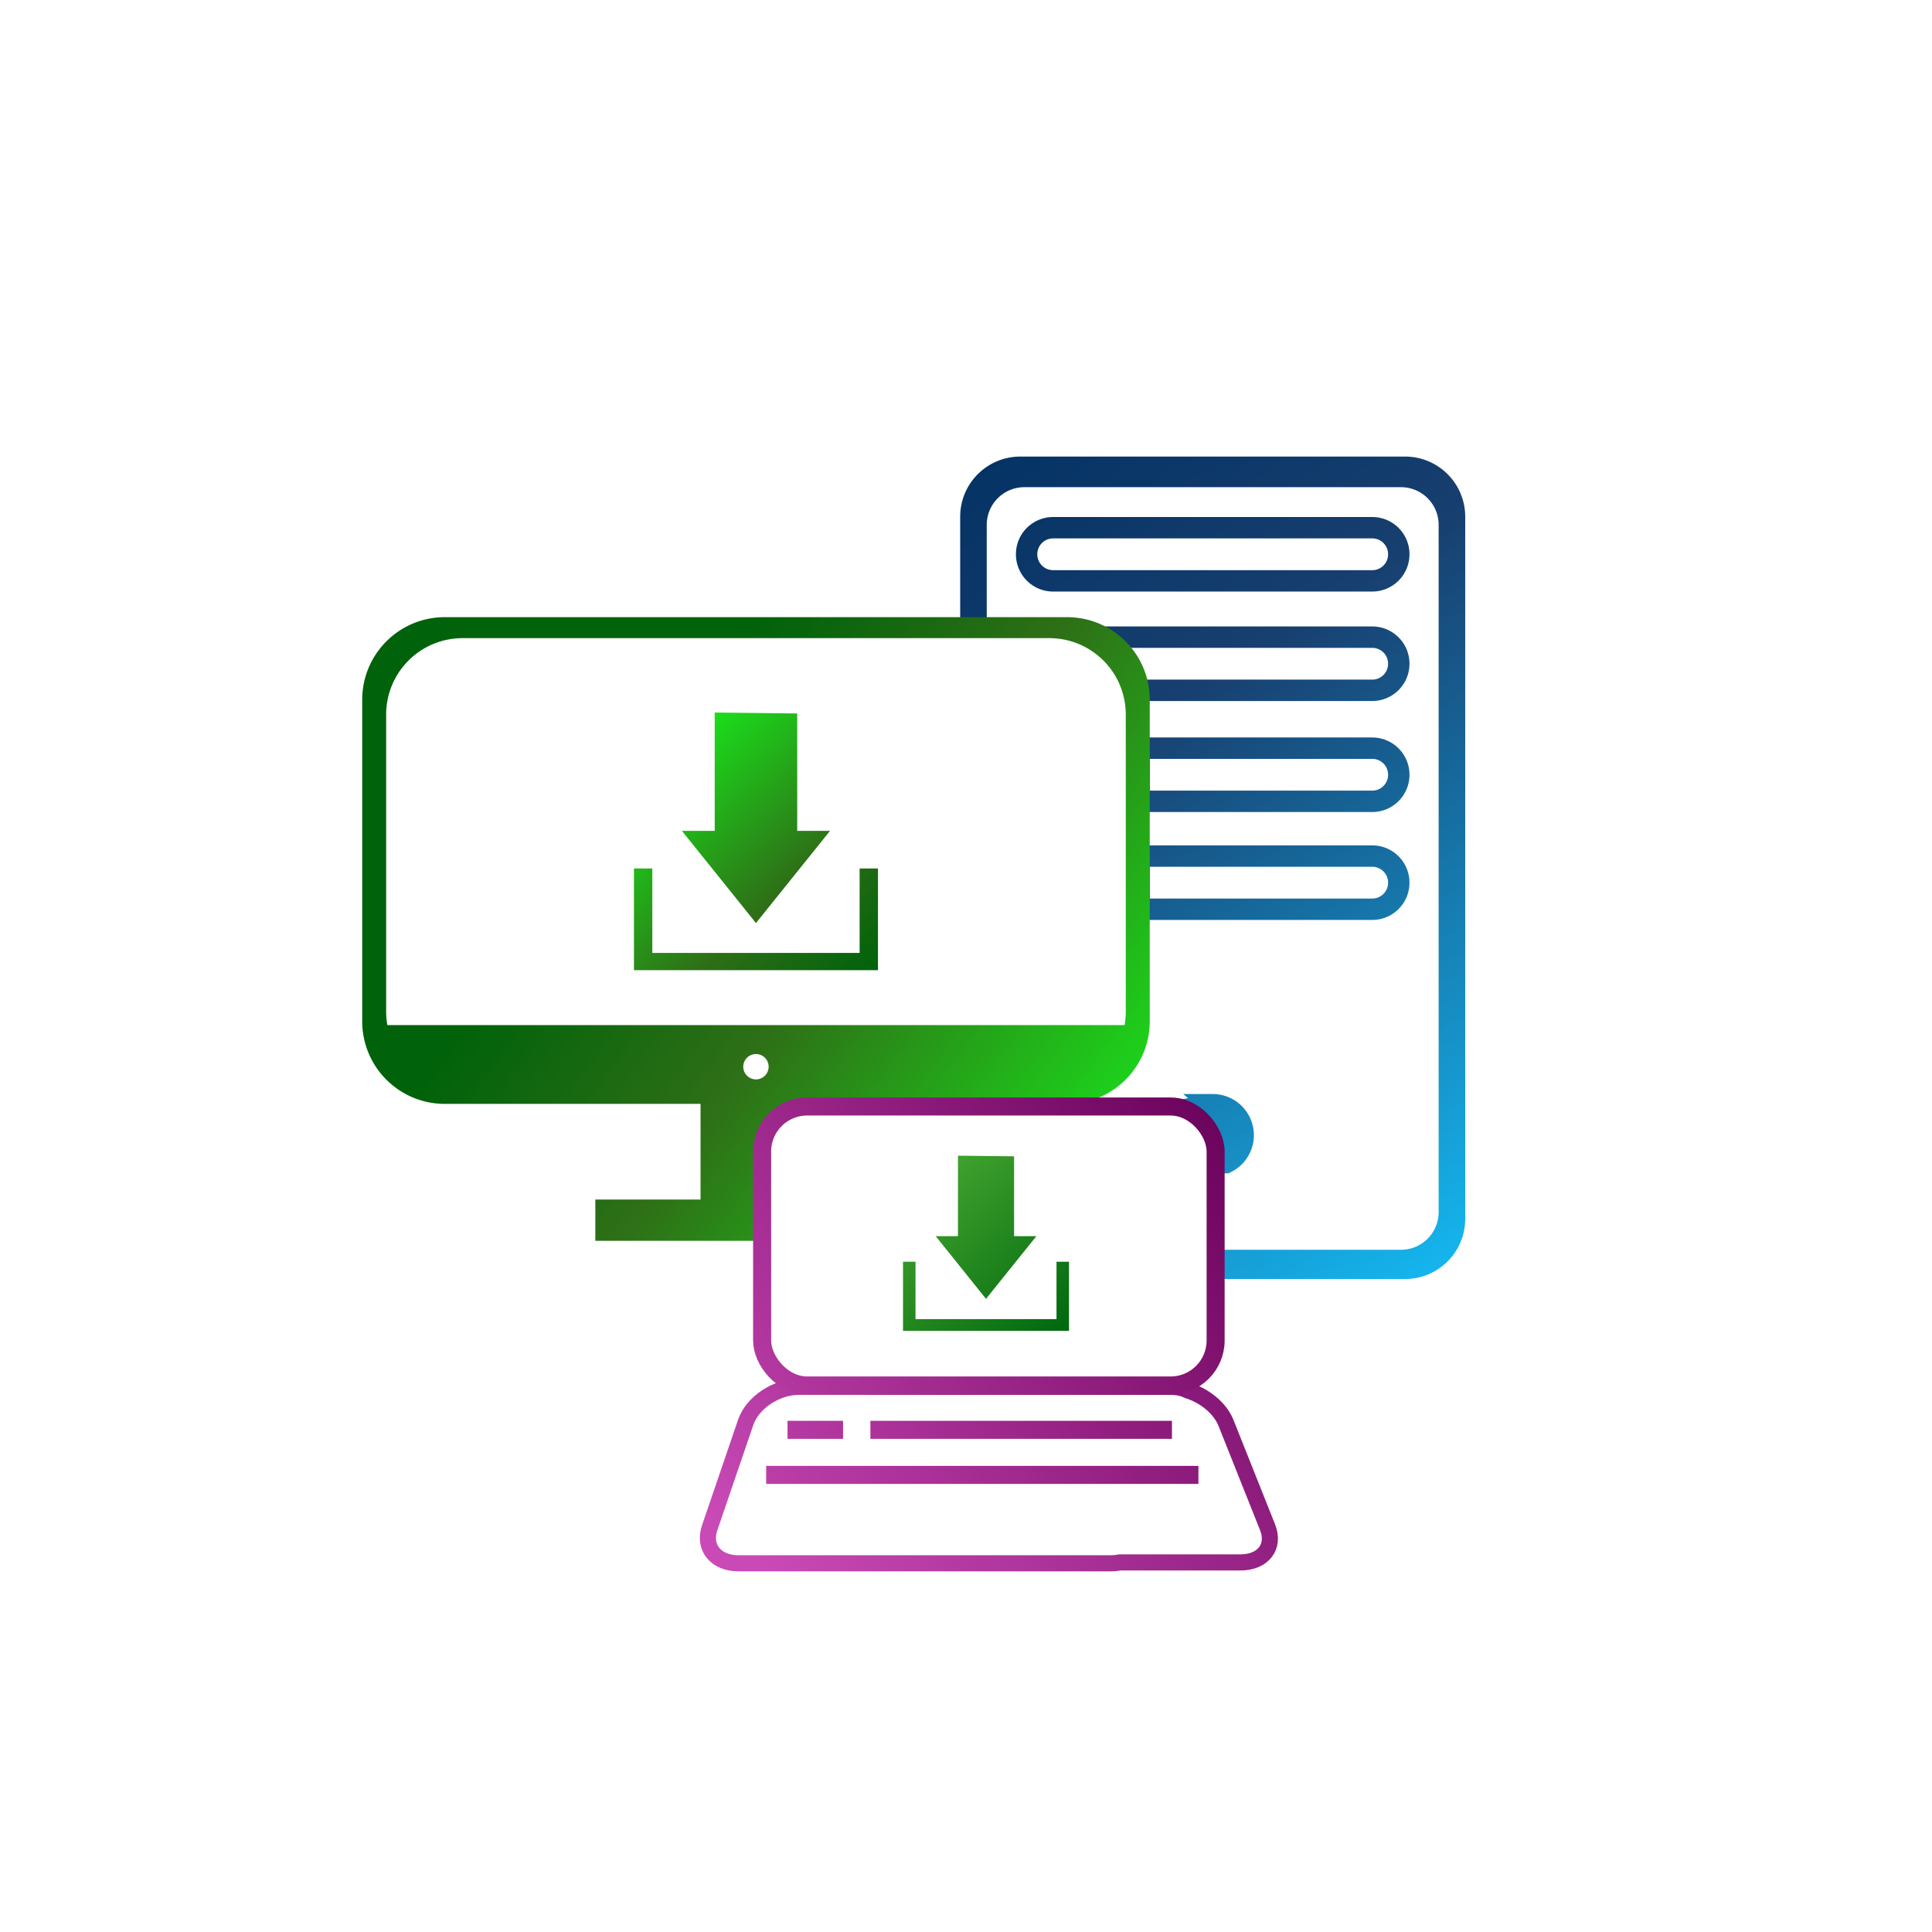 <?xml version="1.0" encoding="UTF-8" standalone="no"?>
<!-- Created with Inkscape (http://www.inkscape.org/) -->

<svg
   xmlns:dc="http://purl.org/dc/elements/1.1/"
   xmlns:cc="http://creativecommons.org/ns#"
   xmlns:rdf="http://www.w3.org/1999/02/22-rdf-syntax-ns#"
   xmlns:svg="http://www.w3.org/2000/svg"
   xmlns="http://www.w3.org/2000/svg"
   xmlns:xlink="http://www.w3.org/1999/xlink"
   xmlns:sodipodi="http://sodipodi.sourceforge.net/DTD/sodipodi-0.dtd"
   xmlns:inkscape="http://www.inkscape.org/namespaces/inkscape"
   width="130.798mm"
   height="130.798mm"
   viewBox="0 0 130.798 130.798"
   version="1.1"
   id="svg46584"
   inkscape:version="0.92.2 (5c3e80d, 2017-08-06)"
   sodipodi:docname="icon1c.svg">
  <defs
     id="defs46578">
    <linearGradient
       inkscape:collect="always"
       xlink:href="#linearGradient46554"
       id="linearGradient1202"
       gradientUnits="userSpaceOnUse"
       gradientTransform="matrix(-0.163,0,0,0.163,107.291,111.482)"
       x1="20.552"
       y1="209.549"
       x2="120.538"
       y2="103.257" />
    <linearGradient
       id="linearGradient46554"
       inkscape:collect="always">
      <stop
         id="stop46548"
         offset="0"
         style="stop-color:#00620a;stop-opacity:1" />
      <stop
         style="stop-color:#2e6f17;stop-opacity:1"
         offset="0.35"
         id="stop46550" />
      <stop
         id="stop46552"
         offset="1"
         style="stop-color:#15ff1d;stop-opacity:1" />
    </linearGradient>
    <linearGradient
       inkscape:collect="always"
       xlink:href="#linearGradient1690"
       id="linearGradient1190"
       gradientUnits="userSpaceOnUse"
       gradientTransform="matrix(-0.111,0,0,0.111,119.18,146.855)"
       x1="20.552"
       y1="209.549"
       x2="120.538"
       y2="103.257" />
    <linearGradient
       id="linearGradient1690"
       inkscape:collect="always">
      <stop
         id="stop1686"
         offset="0"
         style="stop-color:#00670e;stop-opacity:1" />
      <stop
         id="stop1688"
         offset="1"
         style="stop-color:#4bac33;stop-opacity:1" />
    </linearGradient>
    <linearGradient
       inkscape:collect="always"
       xlink:href="#linearGradient46568"
       id="linearGradient46538"
       x1="428.067"
       y1="266.73"
       x2="405.793"
       y2="283.595"
       gradientUnits="userSpaceOnUse" />
    <linearGradient
       id="linearGradient46568"
       inkscape:collect="always">
      <stop
         id="stop46564"
         offset="0"
         style="stop-color:#670058;stop-opacity:1" />
      <stop
         id="stop46566"
         offset="1"
         style="stop-color:#c948b5;stop-opacity:1" />
    </linearGradient>
    <linearGradient
       inkscape:collect="always"
       xlink:href="#linearGradient46576"
       id="linearGradient46570"
       gradientUnits="userSpaceOnUse"
       x1="426.135"
       y1="265.239"
       x2="407.947"
       y2="283.761" />
    <linearGradient
       inkscape:collect="always"
       id="linearGradient46576">
      <stop
         style="stop-color:#670058;stop-opacity:1"
         offset="0"
         id="stop46572" />
      <stop
         style="stop-color:#c94ab6;stop-opacity:1"
         offset="1"
         id="stop46574" />
    </linearGradient>
    <linearGradient
       inkscape:collect="always"
       xlink:href="#linearGradient1718"
       id="linearGradient1021"
       gradientUnits="userSpaceOnUse"
       x1="91.469"
       y1="143.791"
       x2="155.405"
       y2="143.791"
       gradientTransform="matrix(0.612,0,0,0.609,35.817,82.672)" />
    <linearGradient
       inkscape:collect="always"
       id="linearGradient1718">
      <stop
         style="stop-color:#0082dc;stop-opacity:1"
         offset="0"
         id="stop1714" />
      <stop
         style="stop-color:#ff26bb;stop-opacity:1"
         offset="1"
         id="stop1716" />
    </linearGradient>
    <linearGradient
       gradientTransform="translate(-343.833,-100.119)"
       inkscape:collect="always"
       xlink:href="#linearGradient46554"
       id="linearGradient46546"
       x1="434.193"
       y1="229.414"
       x2="473.879"
       y2="258.279"
       gradientUnits="userSpaceOnUse" />
    <linearGradient
       gradientTransform="translate(-343.833,-100.119)"
       inkscape:collect="always"
       xlink:href="#linearGradient1198"
       id="linearGradient46522"
       x1="452.094"
       y1="206.963"
       x2="492.432"
       y2="268.702"
       gradientUnits="userSpaceOnUse" />
    <linearGradient
       inkscape:collect="always"
       id="linearGradient1198">
      <stop
         style="stop-color:#003062;stop-opacity:1"
         offset="0"
         id="stop1192" />
      <stop
         id="stop1194"
         offset="0.35"
         style="stop-color:#173f6f;stop-opacity:1" />
      <stop
         style="stop-color:#15c5ff;stop-opacity:1"
         offset="1"
         id="stop1196" />
    </linearGradient>
    <linearGradient
       inkscape:collect="always"
       xlink:href="#linearGradient46568"
       id="linearGradient55781"
       gradientUnits="userSpaceOnUse"
       x1="428.067"
       y1="266.73"
       x2="405.793"
       y2="283.595" />
    <linearGradient
       inkscape:collect="always"
       xlink:href="#linearGradient46568"
       id="linearGradient55783"
       gradientUnits="userSpaceOnUse"
       x1="428.067"
       y1="266.73"
       x2="405.793"
       y2="283.595" />
    <linearGradient
       inkscape:collect="always"
       xlink:href="#linearGradient46568"
       id="linearGradient55785"
       gradientUnits="userSpaceOnUse"
       x1="428.067"
       y1="266.73"
       x2="405.793"
       y2="283.595" />
    <linearGradient
       inkscape:collect="always"
       xlink:href="#linearGradient46568"
       id="linearGradient55787"
       gradientUnits="userSpaceOnUse"
       x1="428.067"
       y1="266.73"
       x2="405.793"
       y2="283.595" />
    <linearGradient
       inkscape:collect="always"
       xlink:href="#linearGradient46568"
       id="linearGradient55789"
       gradientUnits="userSpaceOnUse"
       x1="428.067"
       y1="266.73"
       x2="405.793"
       y2="283.595" />
  </defs>
  <sodipodi:namedview
     id="base"
     pagecolor="#ffffff"
     bordercolor="#666666"
     borderopacity="1.0"
     inkscape:pageopacity="0.0"
     inkscape:pageshadow="2"
     inkscape:zoom="0.7"
     inkscape:cx="-20.839163"
     inkscape:cy="179.77"
     inkscape:document-units="mm"
     inkscape:current-layer="layer1"
     showgrid="false"
     inkscape:window-width="1769"
     inkscape:window-height="1051"
     inkscape:window-x="-9"
     inkscape:window-y="-9"
     inkscape:window-maximized="1" />
  <g
     inkscape:label="Layer 1"
     inkscape:groupmode="layer"
     id="layer1"
     transform="translate(-44.592,-80.033)">
    <circle
       style="opacity:1;fill:none;fill-opacity:1;stroke:none;stroke-width:3.423;stroke-linejoin:bevel;stroke-miterlimit:4;stroke-dasharray:none;stroke-dashoffset:0;stroke-opacity:1"
       id="path1967-8"
       cx="109.991"
       cy="145.432"
       r="49.36"
       inkscape:export-xdpi="225.46701"
       inkscape:export-ydpi="225.46701" />
    <path
       style="opacity:1;fill:none;fill-opacity:1;stroke:url(#linearGradient46522);stroke-width:1.448;stroke-miterlimit:4;stroke-dasharray:none;stroke-dashoffset:0;stroke-opacity:1"
       d="m 113.674,111.667 c -1.857,0 -3.353,1.496 -3.353,3.353 v 6.828 c 0.115,-0.01 0.233,-0.013 0.35,-0.018 v -6.256 c 0,-1.818 1.464,-3.282 3.281,-3.282 h 25.48 c 1.818,0 3.281,1.464 3.281,3.282 v 46.511 c 0,1.818 -1.464,3.282 -3.281,3.282 h -11.85 v 0.532 h 12.129 c 1.857,0 3.353,-1.496 3.353,-3.353 v -47.526 c 0,-1.857 -1.496,-3.353 -3.353,-3.353 z m 2.221,4.092 c -0.997,0 -1.8,0.802 -1.8,1.799 0,0.997 0.803,1.8 1.8,1.8 h 21.596 c 0.997,0 1.8,-0.803 1.8,-1.8 0,-0.997 -0.803,-1.799 -1.8,-1.799 z m 3.053,7.41 c 1.188,0.882 2.077,2.137 2.495,3.599 h 16.048 c 0.997,0 1.8,-0.802 1.8,-1.799 0,-0.997 -0.803,-1.8 -1.8,-1.8 z m 2.765,7.516 v 3.599 h 15.778 c 0.997,0 1.8,-0.802 1.8,-1.799 0,-0.997 -0.803,-1.8 -1.8,-1.8 z m 0,7.305 v 3.6 h 15.778 c 0.997,0 1.8,-0.803 1.8,-1.8 0,-0.997 -0.803,-1.8 -1.8,-1.8 z m 4.98,16.833 a 2.064,2.064 0 0 0 -0.406,0.04 c 0.785,0.568 1.296,1.49 1.296,2.538 v 1.346 a 2.064,2.064 0 0 0 1.175,-1.86 2.064,2.064 0 0 0 -2.064,-2.063 z"
       id="rect914-1-7"
       inkscape:connector-curvature="0" />
    <path
       style="opacity:1;fill:url(#linearGradient46546);fill-opacity:1;stroke:none;stroke-width:1.851;stroke-miterlimit:4;stroke-dasharray:none;stroke-dashoffset:0;stroke-opacity:1"
       d="m 74.717,121.815 c -3.105,0 -5.604,2.499 -5.604,5.604 v 21.744 c 0,3.105 2.499,5.604 5.604,5.604 h 17.303 v 6.474 h -7.123 v 2.797 h 11.103 v -6.17 c 0,-1.687 1.358,-3.045 3.045,-3.045 h 0.479 v -0.056 h 17.303 c 3.105,0 5.604,-2.499 5.604,-5.604 v -21.744 c 0,-3.105 -2.499,-5.604 -5.604,-5.604 z m 1.205,1.42 h 39.699 c 2.874,0 5.187,2.313 5.187,5.186 v 20.126 c 0,0.303 -0.032,0.597 -0.081,0.885 H 70.815 c -0.049,-0.288 -0.081,-0.582 -0.081,-0.885 v -20.126 c 0,-2.874 2.314,-5.186 5.187,-5.186 z m 19.849,28.157 a 0.859,0.859 0 0 1 0.858,0.859 0.859,0.859 0 0 1 -0.858,0.858 0.859,0.859 0 0 1 -0.86,-0.858 0.859,0.859 0 0 1 0.86,-0.859 z"
       id="rect942-5"
       inkscape:connector-curvature="0" />
    <path
       style="opacity:1;fill:none;fill-opacity:1;stroke:url(#linearGradient1021);stroke-width:0;stroke-miterlimit:4;stroke-dasharray:none;stroke-dashoffset:0;stroke-opacity:1"
       d="m 108.047,181.284 c -0.394,0 -0.806,0.275 -0.922,0.616 l -0.626,1.831 c -0.117,0.341 0.107,0.616 0.501,0.616 h 6.46 c 0.054,0 0.109,-0.006 0.163,-0.015 h 2.089 c 0.397,0 0.607,-0.272 0.473,-0.61 l -0.722,-1.813 c -0.102,-0.255 -0.37,-0.472 -0.666,-0.564 -0.08,-0.039 -0.177,-0.062 -0.289,-0.062 z"
       id="path938-1"
       inkscape:connector-curvature="0" />
    <g
       id="g1051"
       style="stroke:url(#linearGradient46538);stroke-opacity:1"
       transform="matrix(1.712,0,0,1.712,-602.245,-299.768)">
      <path
         style="fill:none;fill-opacity:1;stroke:url(#linearGradient55781);stroke-width:0.713;stroke-linecap:butt;stroke-linejoin:miter;stroke-miterlimit:4;stroke-dasharray:none;stroke-opacity:1"
         d="m 412.245,278.389 h 11.925"
         id="path932-0"
         inkscape:connector-curvature="0" />
      <path
         inkscape:connector-curvature="0"
         id="path934-6"
         d="m 408.123,280.171 h 17.094"
         style="fill:none;fill-opacity:1;stroke:url(#linearGradient55783);stroke-width:0.713;stroke-linecap:butt;stroke-linejoin:miter;stroke-miterlimit:4;stroke-dasharray:none;stroke-opacity:1" />
      <path
         inkscape:connector-curvature="0"
         id="path936-0"
         d="m 408.968,278.389 h 2.196"
         style="fill:none;fill-opacity:1;stroke:url(#linearGradient55785);stroke-width:0.713;stroke-linecap:butt;stroke-linejoin:miter;stroke-miterlimit:4;stroke-dasharray:none;stroke-opacity:1" />
      <g
         id="g1043"
         style="stroke:url(#linearGradient55789);stroke-opacity:1">
        <path
           inkscape:connector-curvature="0"
           id="path930-3"
           d="m 409.415,276.688 c -0.898,0 -1.836,0.626 -2.101,1.404 l -1.425,4.171 c -0.266,0.778 0.244,1.404 1.142,1.404 h 14.714 c 0.123,0 0.248,-0.013 0.371,-0.035 h 4.758 c 0.903,0 1.383,-0.62 1.077,-1.39 l -1.645,-4.129 c -0.232,-0.581 -0.843,-1.076 -1.518,-1.284 -0.183,-0.089 -0.404,-0.14 -0.658,-0.14 z"
           style="opacity:1;fill:none;fill-opacity:1;stroke:url(#linearGradient46570);stroke-width:0.637;stroke-miterlimit:4;stroke-dasharray:none;stroke-dashoffset:0;stroke-opacity:1" />
        <rect
           style="opacity:1;fill:none;fill-opacity:1;stroke:url(#linearGradient55787);stroke-width:0.713;stroke-miterlimit:4;stroke-dasharray:none;stroke-dashoffset:0;stroke-opacity:1"
           id="rect1327"
           width="17.934"
           height="11.032"
           x="407.963"
           y="265.603"
           ry="1.779" />
      </g>
    </g>
    <path
       inkscape:connector-curvature="0"
       id="path1188"
       d="m 109.447,158.274 3.799,0.043 v 5.405 h 1.51 l -3.41,4.244 -3.409,-4.244 h 1.51 z m 7.517,7.178 v 4.683 h -0.846 -9.545 -0.846 v -4.683 h 0.846 v 3.888 h 9.545 v -3.888 z"
       style="fill:url(#linearGradient1190);fill-opacity:1;stroke:none;stroke-width:0.025px;stroke-linecap:butt;stroke-linejoin:miter;stroke-opacity:1" />
    <path
       style="fill:url(#linearGradient1202);fill-opacity:1;stroke:none;stroke-width:0.036px;stroke-linecap:butt;stroke-linejoin:miter;stroke-opacity:1"
       d="m 92.978,128.273 5.586,0.063 v 7.948 h 2.221 l -5.014,6.24 -5.013,-6.24 h 2.221 z m 11.054,10.555 v 6.886 h -1.243 -14.035 -1.243 v -6.886 h 1.243 v 5.717 h 14.035 v -5.717 z"
       id="path1200"
       inkscape:connector-curvature="0" />
    <circle
       style="opacity:0.138;fill:none;fill-opacity:1;stroke:none;stroke-width:1.376;stroke-linejoin:round;stroke-miterlimit:4;stroke-dasharray:none;stroke-dashoffset:0;stroke-opacity:1"
       id="path28070"
       cx="109.991"
       cy="145.432"
       r="64.711" />
  </g>
</svg>
